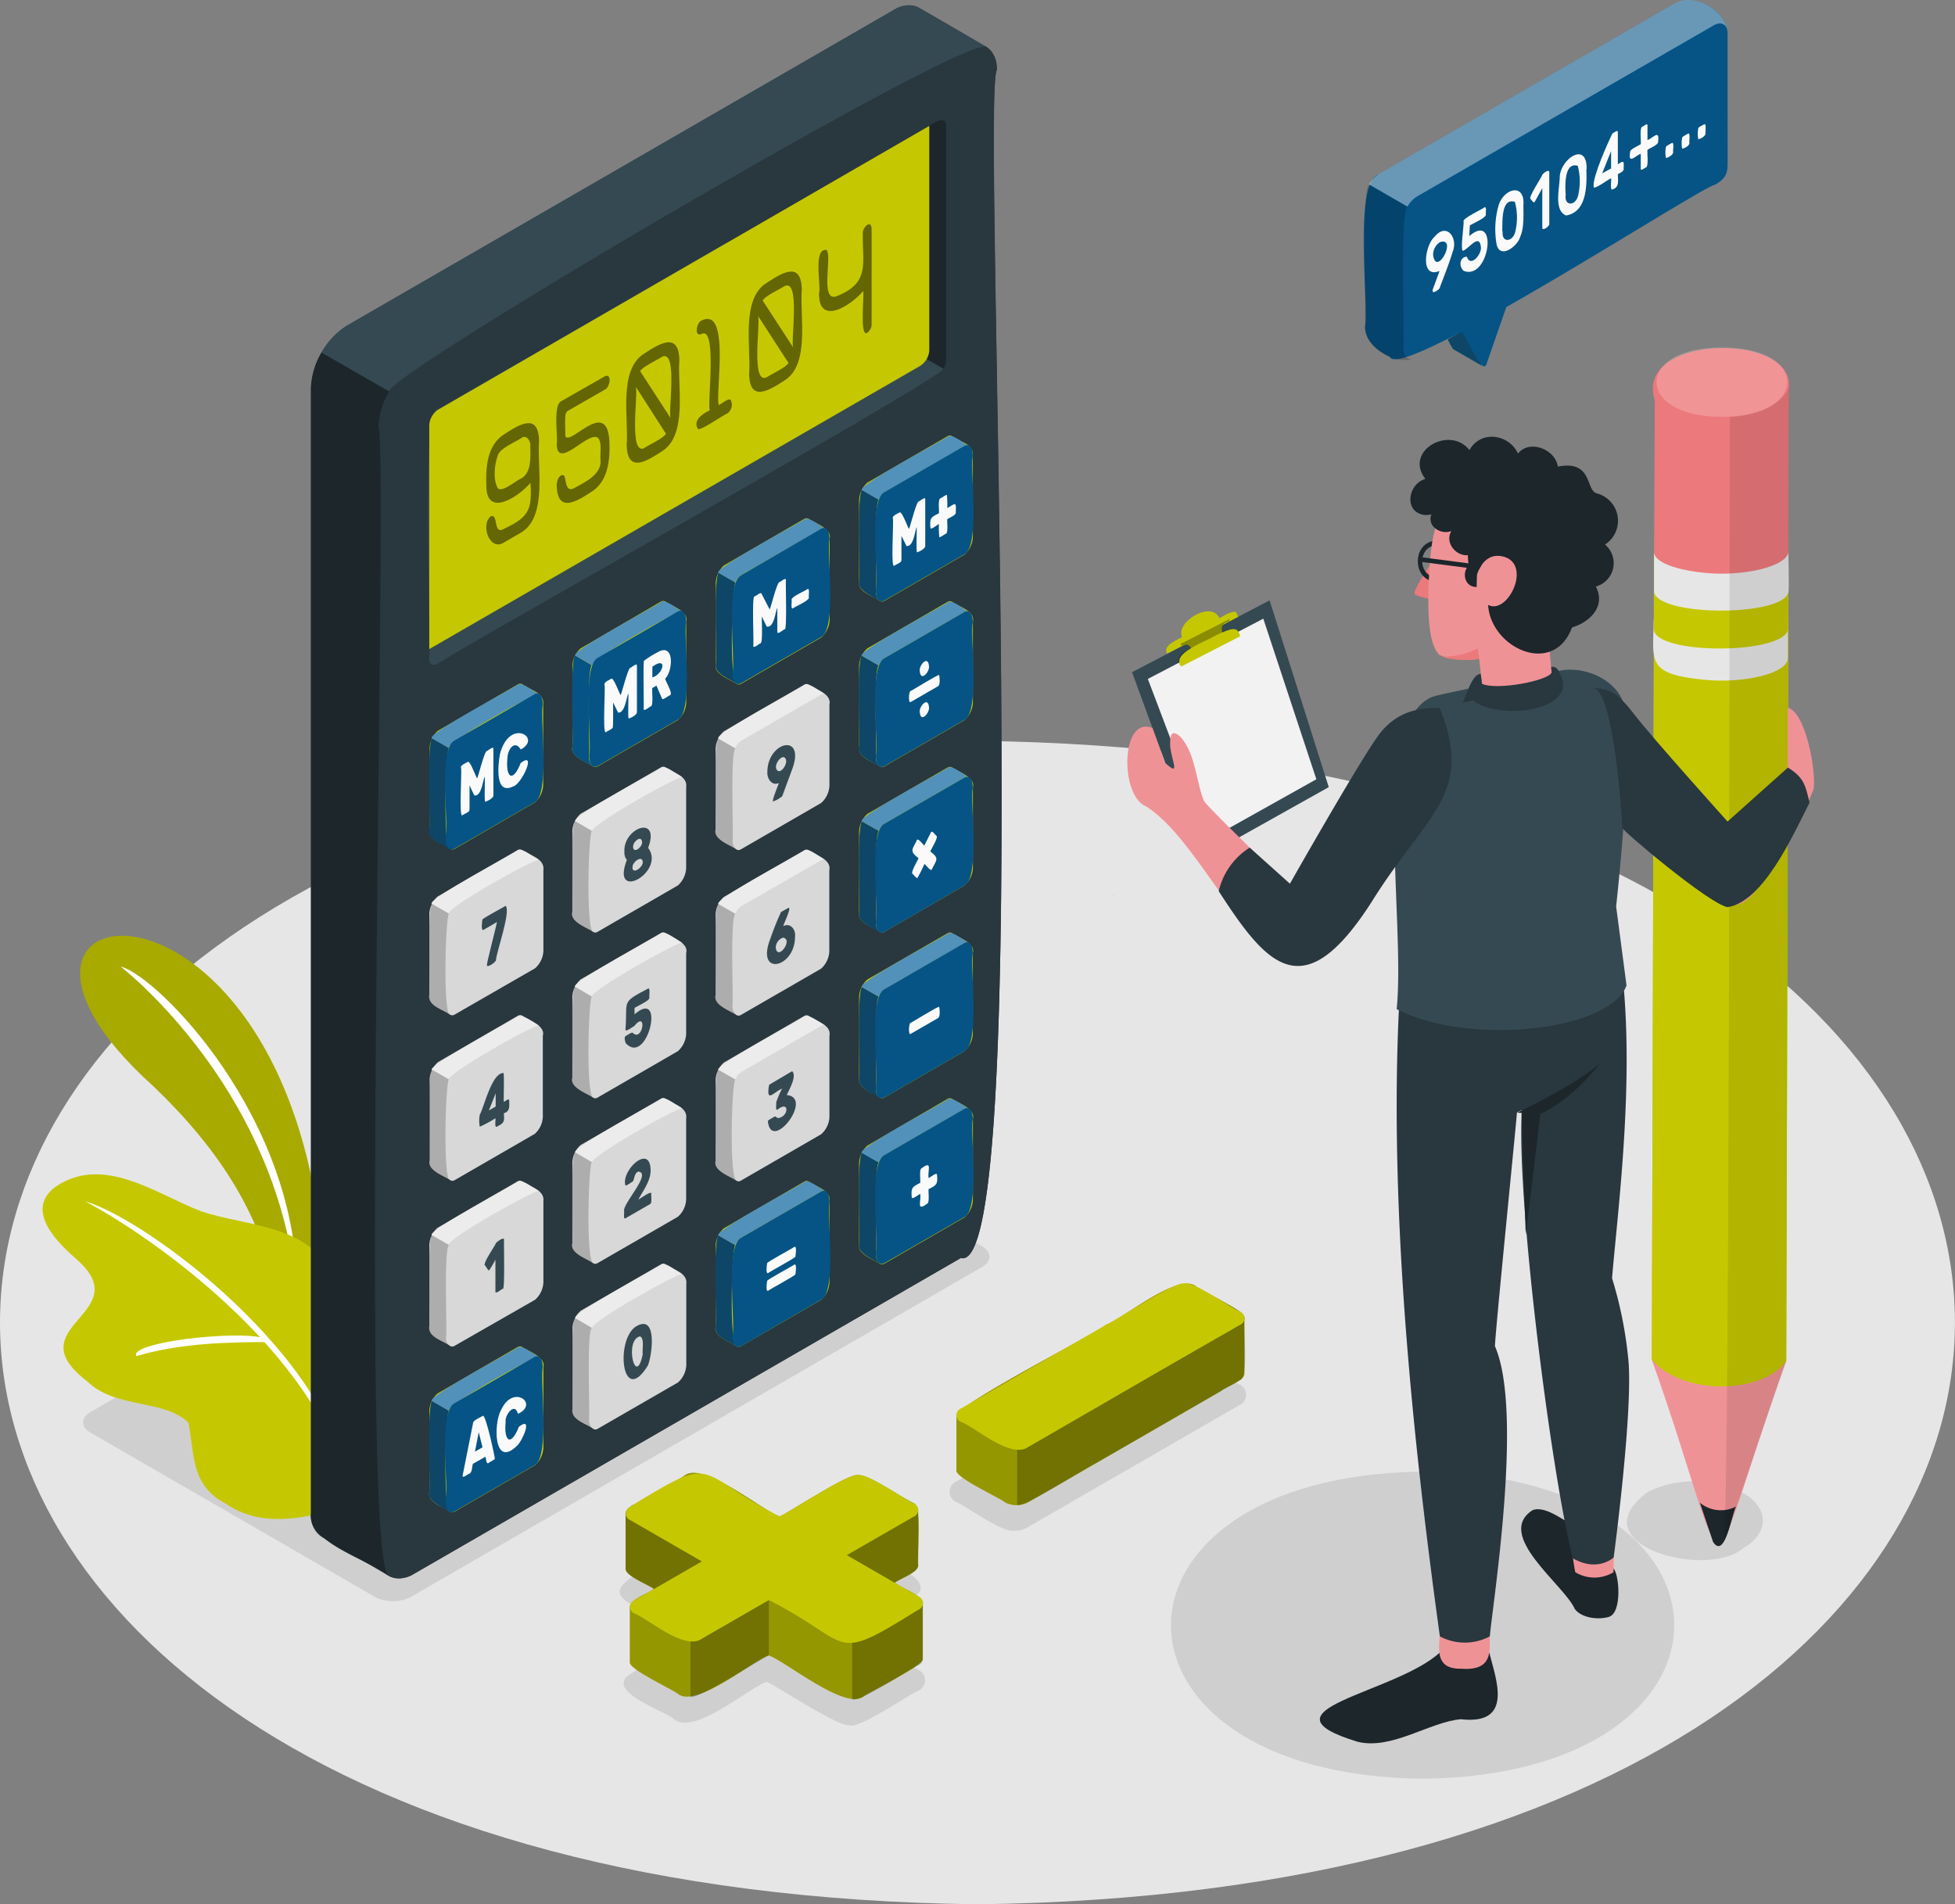 <svg id="Layer_1" data-name="Layer 1" xmlns="http://www.w3.org/2000/svg" viewBox="0 0 310.56 302.53"><rect x="0" y="0" width="310.56" height="302.53" fill="#808080" stroke="none"/><title>intro3</title><g id="Group_31009" data-name="Group 31009"><path id="freepik--floor--inject-16-2" d="M155.28,117.7c207.05,2.4,207,182.44,0,184.83C-51.77,300.12-51.75,120.09,155.28,117.7Z" transform="translate(0 0)" style="fill:#e7e6e6"/><path id="freepik--Shadow--inject-16" d="M135,274.07c-1.57.48-11.73-6.27-13.2-6.89-3,1.06-11.31,8.45-14.69,6-1.2-1.23-9.19-3.81-7.91-6.33-.16-.77,10.07-6,10.64-6.56-11.62-7.55-17.7-5.75-1.67-14.26,3.38-2.52,12.46,5.32,15.39,6.36,3-1.08,11.22-8.37,14.63-5.94,1.2,1.23,9.2,3.8,7.92,6.33.15.77-10,6-10.57,6.52l10.35,6a1.8,1.8,0,0,1,0,3.29c-1.58.67-9.13,5.93-10.88,5.53Z" transform="translate(0 0)" style="fill:#040405;opacity:0.1;isolation:isolate"/><path id="freepik--shadow--inject-16-2" d="M161.06,243.18c-1.79.37-7.57-3.9-9.13-4.54a1.79,1.79,0,0,1,0-3.29l33.63-19.41c3.15-2.16,8.65,2.86,11.32,4a1.8,1.8,0,0,1,0,3.29l-33.64,19.41A4.3,4.3,0,0,1,161.06,243.18Z" transform="translate(0 0)" style="fill:#040405;opacity:0.1;isolation:isolate"/><path id="freepik--shadow--inject-16-3" d="M59.56,253.7,14.39,227.61c-1.58-.91-1.58-2.39,0-3.29l90.76-52.4a6.3,6.3,0,0,1,5.7,0L156,198c1.58.91,1.58,2.39,0,3.29L65.27,253.7A6.32,6.32,0,0,1,59.56,253.7Z" transform="translate(0 0)" style="fill:#040405;opacity:0.1;isolation:isolate"/><path id="freepik--shadow--inject-16-4" d="M226,233.79c53.28.64,53.28,48.17,0,48.8C172.68,282,172.69,234.42,226,233.79Z" transform="translate(0 0)" style="fill:#040405;opacity:0.1;isolation:isolate"/><path id="freepik--shadow--inject-16-5" d="M276.87,237.16c4.23,2.44,4.23,6.4,0,8.84-5.88,4.92-26.11-.6-15.3-8.84C265.8,234.72,272.67,234.72,276.87,237.16Z" transform="translate(0 0)" style="fill:#040405;opacity:0.1;isolation:isolate"/><g id="freepik--plants--inject-16-2"><path id="Path_8962" data-name="Path 8962" d="M51.79,207.94c-1.78-76-64.43-68.5-27.33-35.28,10.26,9.85,17.6,20.78,19.68,34.5Z" transform="translate(0 0)" style="fill:#c5c800"/><path id="Path_8963" data-name="Path 8963" d="M51.79,207.94c-1.78-76-64.43-68.5-27.33-35.28,10.26,9.85,17.6,20.78,19.68,34.5Z" transform="translate(0 0)" style="fill:#040405;opacity:0.15;isolation:isolate"/><path id="Path_8964" data-name="Path 8964" d="M47.18,205.88c-2.39-29.08-22.51-47.9-28-52.32C24.85,154.92,47.73,177.77,47.18,205.88Z" transform="translate(0 0)" style="fill:#fff"/><path id="Path_8965" data-name="Path 8965" d="M52.61,202.57c-3.26-8-13.55-7.76-20.64-10.12-7.23-2.79-15.53-9.08-23.14-3.92-5.16,3.83.61,9.18,3.56,11.73,9.34,8.5-10,10.44,1.43,19.16,4.49,4.44,12.17,2.8,16.11,6.59,1,5,.31,10,6,12.91,6.71,4.64,15.45,1.51,22.33-.7,2.59-.73,4-5.34,4.38-7.65C64,217.68,52.59,218,52.61,202.57Z" transform="translate(0 0)" style="fill:#c5c800"/><path id="Path_8966" data-name="Path 8966" d="M55.26,236.37c-5-21.83-31.74-40.28-41.73-45.52C23.37,193.7,53,215.84,55.26,236.37Z" transform="translate(0 0)" style="fill:#fff"/><path id="Path_8967" data-name="Path 8967" d="M21.66,215.45C20.24,213,42,210.81,42.91,213.21c-6.77,0-14.43.18-21.25,2.24Z" transform="translate(0 0)" style="fill:#fff"/></g><path id="Path_8968" data-name="Path 8968" d="M158.34,11.14a4.07,4.07,0,0,0-1.66-3.69c-1-.6-9.71-5.67-10.77-6.25s-2.44-.48-4,.42L55.11,51.74a12.63,12.63,0,0,0-5.71,9.89V240.46a4,4,0,0,0,1.68,3.69c1,.59,9.66,5.59,10.67,6.2a4,4,0,0,0,4.08-.38l86.79-50.12C164.57,203.46,155.83,15.11,158.34,11.14Z" transform="translate(0 0)" style="fill:#29373e"/><path id="Path_8969" data-name="Path 8969" d="M60.12,246.68C62.58,242,53.89,55,65.83,57.95L152.63,7.83c3.15-1.82,5.71-.34,5.71,3.29-2.45,4.64,6.23,191.7-5.71,188.75L65.84,250C62.68,251.8,60.12,250.33,60.12,246.68Z" transform="translate(0 0)" style="fill:#29373e"/><path id="Path_8970" data-name="Path 8970" d="M82.95,214a.69.69,0,0,0-.72,0l-12.71,7.37a3.9,3.9,0,0,0-1.32,3.11V237c-.34,1.73,2.12,2.33,3.28,3.17a.7.7,0,0,0,.72,0L85,232.77a3.91,3.91,0,0,0,1.32-3.12V217.18C86.73,215.56,83.87,214.67,82.95,214Z" transform="translate(0 0)" style="fill:#c5c800"/><path id="Path_8971" data-name="Path 8971" d="M71.49,240.19c-1-.62-3.82-1.76-3.29-3.17.14-1.72-.39-13.37.43-14.47l2.68,1.54C70.75,224.82,70.35,240,71.49,240.19Z" transform="translate(0 0)" style="fill:#0e4668"/><path id="Path_8972" data-name="Path 8972" d="M85.6,215.54c-1,0-14.3,7.45-14.34,8.57l-2.68-1.54c-.71-.73,13.25-8.1,13.64-8.51C83,213.57,85,215.36,85.6,215.54Z" transform="translate(0 0)" style="fill:#5291b9"/><path id="Path_8973" data-name="Path 8973" d="M84.92,232.78l-12.77,7.37c-.73.42-1.32-.29-1.32-1.59.46-2.33-1.2-14.24,1.32-15.6l12.75-7.37c.73-.42,1.32.29,1.32,1.58C85.75,219.5,87.41,231.4,84.92,232.78Z" transform="translate(0 0)" style="fill:#055485"/><path id="Path_8974" data-name="Path 8974" d="M128.48,187.72a.66.66,0,0,0-.71,0L115,195.13a3.89,3.89,0,0,0-1.32,3.11v12.48c-.46,1.61,2.37,2.5,3.29,3.16a.66.66,0,0,0,.72,0l12.75-7.37a3.89,3.89,0,0,0,1.32-3.11V190.89C132.12,189.16,129.66,188.54,128.48,187.72Z" transform="translate(0 0)" style="fill:#c5c800"/><path id="Path_8975" data-name="Path 8975" d="M117,213.88c-1-.64-3.75-1.55-3.32-3.17.15-1.41-.41-13.45.43-14.46l2.68,1.54C116.22,198.6,115.82,213.62,117,213.88Z" transform="translate(0 0)" style="fill:#0e4668"/><path id="Path_8976" data-name="Path 8976" d="M131.14,189.24a.7.7,0,0,0-.69.05l-12.75,7.37a2.42,2.42,0,0,0-.9,1.15l-2.68-1.54c-.71-.73,13.25-8.1,13.65-8.51C128.58,187.27,130.47,189.07,131.14,189.24Z" transform="translate(0 0)" style="fill:#5291b9"/><path id="Path_8977" data-name="Path 8977" d="M130.45,206.48l-12.75,7.4c-.73.42-1.32-.28-1.32-1.58.46-2.33-1.2-14.28,1.32-15.64l12.75-7.37c.73-.42,1.32.29,1.32,1.59C131.3,193.22,133,205.11,130.45,206.48Z" transform="translate(0 0)" style="fill:#055485"/><path id="Path_8978" data-name="Path 8978" d="M151.25,174.57a.7.7,0,0,0-.71,0L137.79,182a3.91,3.91,0,0,0-1.32,3.12v12.48c-.46,1.61,2.36,2.5,3.28,3.17a.7.7,0,0,0,.72,0l12.76-7.37a3.91,3.91,0,0,0,1.32-3.11V177.74C155,176.12,152.17,175.23,151.25,174.57Z" transform="translate(0 0)" style="fill:#c5c800"/><path id="Path_8979" data-name="Path 8979" d="M139.78,200.75c-1-.62-3.82-1.76-3.29-3.17.14-1.72-.39-13.37.43-14.47l2.68,1.54c-.83,1-.28,13.09-.43,14.46A1.79,1.79,0,0,0,139.78,200.75Z" transform="translate(0 0)" style="fill:#0e4668"/><path id="Path_8980" data-name="Path 8980" d="M153.93,176.1a.7.7,0,0,0-.69.05l-12.77,7.39a2.42,2.42,0,0,0-.9,1.15l-2.68-1.54c-.71-.73,13.25-8.1,13.65-8.51C151.33,174.15,153.25,175.92,153.93,176.1Z" transform="translate(0 0)" style="fill:#5291b9"/><path id="Path_8981" data-name="Path 8981" d="M153.22,193.34l-12.76,7.35c-.73.42-1.32-.29-1.32-1.59.46-2.33-1.2-14.22,1.32-15.58l12.75-7.37c.73-.42,1.32.29,1.32,1.59C154.07,180.07,155.72,192,153.22,193.34Z" transform="translate(0 0)" style="fill:#055485"/><path id="Path_8982" data-name="Path 8982" d="M151.25,148.25a.66.66,0,0,0-.71,0l-12.75,7.36a3.91,3.91,0,0,0-1.32,3.12v12.48c-.46,1.61,2.36,2.5,3.28,3.16a.66.66,0,0,0,.72,0L153.22,167a3.91,3.91,0,0,0,1.32-3.11V151.42C155,149.8,152.17,148.91,151.25,148.25Z" transform="translate(0 0)" style="fill:#c5c800"/><path id="Path_8983" data-name="Path 8983" d="M139.78,174.44c-1-.62-3.82-1.76-3.29-3.17.14-1.72-.39-13.37.43-14.47l2.68,1.54c-.83,1-.28,13.09-.43,14.45A1.79,1.79,0,0,0,139.78,174.44Z" transform="translate(0 0)" style="fill:#0e4668"/><path id="Path_8984" data-name="Path 8984" d="M153.93,149.78a.7.7,0,0,0-.69.05l-12.75,7.37a2.42,2.42,0,0,0-.9,1.15l-2.68-1.54c-.71-.73,13.25-8.1,13.65-8.51C151.35,147.81,153.24,149.6,153.93,149.78Z" transform="translate(0 0)" style="fill:#5291b9"/><path id="Path_8985" data-name="Path 8985" d="M153.22,167l-12.76,7.37c-.73.42-1.32-.29-1.32-1.59.46-2.33-1.2-14.24,1.32-15.6l12.75-7.37c.73-.42,1.32.29,1.32,1.59C154.07,153.75,155.72,165.65,153.22,167Z" transform="translate(0 0)" style="fill:#055485"/><path id="Path_8986" data-name="Path 8986" d="M151.25,121.93a.7.7,0,0,0-.71,0l-12.75,7.37a3.91,3.91,0,0,0-1.32,3.12v12.48c-.46,1.61,2.36,2.5,3.28,3.16a.66.66,0,0,0,.72,0l12.76-7.39a3.91,3.91,0,0,0,1.32-3.11V125.1C155,123.48,152.17,122.59,151.25,121.93Z" transform="translate(0 0)" style="fill:#c5c800"/><path id="Path_8987" data-name="Path 8987" d="M139.78,148.12c-1-.62-3.82-1.76-3.29-3.17.14-1.72-.39-13.37.43-14.47L139.6,132c-.83,1-.28,13.09-.43,14.46A1.77,1.77,0,0,0,139.78,148.12Z" transform="translate(0 0)" style="fill:#0e4668"/><path id="Path_8988" data-name="Path 8988" d="M153.93,123.45a.7.7,0,0,0-.69.05l-12.75,7.36a2.42,2.42,0,0,0-.9,1.15l-2.68-1.54c-.71-.73,13.25-8.1,13.65-8.51C151.35,121.48,153.24,123.29,153.93,123.45Z" transform="translate(0 0)" style="fill:#5291b9"/><path id="Path_8989" data-name="Path 8989" d="M153.22,140.68l-12.76,7.39c-.73.42-1.32-.29-1.32-1.59.46-2.33-1.2-14.24,1.32-15.6l12.75-7.35c.73-.42,1.32.29,1.32,1.59C154.07,127.42,155.72,139.34,153.22,140.68Z" transform="translate(0 0)" style="fill:#055485"/><path id="Path_8990" data-name="Path 8990" d="M151.25,95.61a.66.66,0,0,0-.71,0L137.79,103a3.91,3.91,0,0,0-1.32,3.12v12.48c-.46,1.61,2.35,2.51,3.28,3.17a.66.66,0,0,0,.72,0l12.76-7.37a3.93,3.93,0,0,0,1.32-3.12V98.78C154.89,97,152.4,96.45,151.25,95.61Z" transform="translate(0 0)" style="fill:#c5c800"/><path id="Path_8991" data-name="Path 8991" d="M139.78,121.8c-1-.63-3.86-1.77-3.32-3.19.14-1.72-.39-13.35.43-14.45l2.68,1.54c-.83,1-.28,13.09-.43,14.45A1.88,1.88,0,0,0,139.78,121.8Z" transform="translate(0 0)" style="fill:#0e4668"/><path id="Path_8992" data-name="Path 8992" d="M153.93,97.15a.7.7,0,0,0-.69.05l-12.75,7.37a2.42,2.42,0,0,0-.9,1.15l-2.68-1.54c-.71-.73,13.25-8.1,13.65-8.51C151.35,95.18,153.24,97,153.93,97.15Z" transform="translate(0 0)" style="fill:#5291b9"/><path id="Path_8993" data-name="Path 8993" d="M153.22,114.37l-12.76,7.37c-.73.42-1.32-.29-1.32-1.59.46-2.32-1.2-14.21,1.32-15.56l12.75-7.37c.73-.42,1.32.29,1.32,1.59C154.07,101.14,155.72,113,153.22,114.37Z" transform="translate(0 0)" style="fill:#055485"/><path id="Path_8994" data-name="Path 8994" d="M151.25,69.29a.66.66,0,0,0-.71,0l-12.75,7.38a3.9,3.9,0,0,0-1.32,3.11V92.3c-.34,1.73,2.12,2.33,3.28,3.17a.66.66,0,0,0,.72,0l12.76-7.37A3.93,3.93,0,0,0,154.54,85V72.46C154.7,70.45,152.52,70.26,151.25,69.29Z" transform="translate(0 0)" style="fill:#c5c800"/><path id="Path_8995" data-name="Path 8995" d="M139.78,95.47c-1-.62-3.82-1.76-3.29-3.17.14-1.73-.39-13.37.43-14.47l2.68,1.54c-.83,1-.28,13.11-.43,14.47A1.78,1.78,0,0,0,139.78,95.47Z" transform="translate(0 0)" style="fill:#0e4668"/><path id="Path_8996" data-name="Path 8996" d="M153.93,70.82a.7.7,0,0,0-.69.05l-12.75,7.37a2.42,2.42,0,0,0-.9,1.15l-2.68-1.54c-.71-.73,13.25-8.1,13.65-8.51C151.35,68.84,153.24,70.64,153.93,70.82Z" transform="translate(0 0)" style="fill:#5291b9"/><path id="Path_8997" data-name="Path 8997" d="M153.22,88.05l-12.76,7.37c-.73.42-1.32-.29-1.32-1.59.47-2.33-1.2-14.27,1.32-15.62l12.75-7.37c.73-.42,1.32.29,1.32,1.59C154.07,74.78,155.72,86.67,153.22,88.05Z" transform="translate(0 0)" style="fill:#055485"/><path id="Path_8998" data-name="Path 8998" d="M128.48,82.43a.7.7,0,0,0-.71,0L115,89.83A3.91,3.91,0,0,0,113.71,93v12.48c-.45,1.61,2.36,2.5,3.29,3.16a.66.66,0,0,0,.72,0l12.75-7.37a3.89,3.89,0,0,0,1.32-3.11V85.6C132.23,84,129.41,83.09,128.48,82.43Z" transform="translate(0 0)" style="fill:#c5c800"/><path id="Path_8999" data-name="Path 8999" d="M117,108.62h0c-.93-.69-3.71-1.59-3.27-3.2.15-1.41-.41-13.43.43-14.44l2.68,1.56C116.24,93.41,115.84,108.25,117,108.62Z" transform="translate(0 0)" style="fill:#0e4668"/><path id="Path_9000" data-name="Path 9000" d="M131.14,84a.7.7,0,0,0-.69.05L117.7,91.38a2.42,2.42,0,0,0-.9,1.15L114.12,91c-.71-.73,13.25-8.1,13.65-8.51C128.58,82,130.47,83.79,131.14,84Z" transform="translate(0 0)" style="fill:#5291b9"/><path id="Path_9001" data-name="Path 9001" d="M130.45,101.2l-12.75,7.37c-.73.42-1.32-.29-1.32-1.59.46-2.33-1.2-14.22,1.32-15.57L130.45,84c.73-.42,1.32.29,1.32,1.59C131.3,87.95,133,99.84,130.45,101.2Z" transform="translate(0 0)" style="fill:#055485"/><path id="Path_9002" data-name="Path 9002" d="M105.71,95.57a.7.7,0,0,0-.71,0L92.25,103a3.87,3.87,0,0,0-1.32,3.11v12.48c-.46,1.61,2.36,2.5,3.28,3.17a.71.71,0,0,0,.73,0l12.75-7.37a3.89,3.89,0,0,0,1.32-3.11V98.75C109.46,97.13,106.64,96.24,105.71,95.57Z" transform="translate(0 0)" style="fill:#c5c800"/><path id="Path_9003" data-name="Path 9003" d="M94.25,121.76c-1-.63-3.75-1.54-3.32-3.15.15-1.4-.41-13.48.43-14.49L94,105.67c-.83,1-.28,13.09-.43,14.46A1.83,1.83,0,0,0,94.25,121.76Z" transform="translate(0 0)" style="fill:#055485"/><path id="Path_9004" data-name="Path 9004" d="M108.37,97.1c-1,0-14.25,7.45-14.3,8.57l-2.68-1.54c-.71-.73,13.25-8.1,13.65-8.51C105.81,95.13,107.71,96.93,108.37,97.1Z" transform="translate(0 0)" style="fill:#5291b9"/><path id="Path_9005" data-name="Path 9005" d="M107.68,114.34l-12.75,7.37c-.73.42-1.32-.29-1.32-1.59.46-2.33-1.2-14.24,1.32-15.6l12.75-7.37c.73-.42,1.32.29,1.32,1.59C108.53,101.07,110.21,113,107.68,114.34Z" transform="translate(0 0)" style="fill:#055485"/><path id="Path_9006" data-name="Path 9006" d="M83,108.72a.69.69,0,0,0-.72,0l-12.71,7.37a3.89,3.89,0,0,0-1.32,3.11v12.48c-.46,1.61,2.36,2.5,3.28,3.17a.66.66,0,0,0,.72,0l12.72-7.37a3.89,3.89,0,0,0,1.32-3.11V111.89C86.51,110,84,109.54,83,108.72Z" transform="translate(0 0)" style="fill:#c5c800"/><path id="Path_9007" data-name="Path 9007" d="M71.49,134.91c-1-.62-3.82-1.76-3.29-3.17.14-1.72-.39-13.37.43-14.47l2.68,1.54C70.76,119.49,70.35,134.82,71.49,134.91Z" transform="translate(0 0)" style="fill:#0e4668"/><path id="Path_9008" data-name="Path 9008" d="M85.6,110.25c-1,0-14.3,7.45-14.34,8.57l-2.68-1.54c-.71-.73,13.25-8.1,13.64-8.51C83,108.27,85,110.08,85.6,110.25Z" transform="translate(0 0)" style="fill:#5291b9"/><path id="Path_9009" data-name="Path 9009" d="M84.92,127.48l-12.77,7.37c-.73.42-1.32-.28-1.32-1.58.46-2.33-1.2-14.25,1.32-15.6L84.9,110.3c.73-.42,1.32.29,1.32,1.59C85.75,114.21,87.42,126.12,84.92,127.48Z" transform="translate(0 0)" style="fill:#055485"/><path id="Path_9010" data-name="Path 9010" d="M105.72,200.86a.66.66,0,0,0-.71,0l-12.75,7.37a3.89,3.89,0,0,0-1.32,3.11v12.48c-.34,1.73,2.12,2.33,3.28,3.17a.66.66,0,0,0,.73,0l12.75-7.36a3.91,3.91,0,0,0,1.32-3.12V204C109.28,202.13,106.74,201.68,105.72,200.86Z" transform="translate(0 0)" style="fill:#d8d8d8"/><path id="Path_9011" data-name="Path 9011" d="M108.37,202.39c-1,0-14.25,7.45-14.3,8.57l-2.68-1.54c-.71-.73,13.25-8.1,13.65-8.51C105.81,200.41,107.71,202.21,108.37,202.39Z" transform="translate(0 0)" style="fill:#ececec"/><path id="Path_9012" data-name="Path 9012" d="M94.25,227.07c-1-.64-3.75-1.55-3.32-3.17.15-1.4-.41-13.5.43-14.5L94,210.95c-.83,1-.28,13.09-.43,14.45A1.9,1.9,0,0,0,94.25,227.07Z" transform="translate(0 0)" style="fill:#040405;opacity:0.2;isolation:isolate"/><path id="Path_9013" data-name="Path 9013" d="M82.95,187.68a.69.69,0,0,0-.72,0l-12.71,7.37a3.89,3.89,0,0,0-1.32,3.11v12.49c-.34,1.73,2.12,2.33,3.28,3.17a.7.7,0,0,0,.72,0L85,206.49a3.91,3.91,0,0,0,1.32-3.12V190.85C86.55,188.95,84,188.5,82.95,187.68Z" transform="translate(0 0)" style="fill:#d8d8d8"/><path id="Path_9014" data-name="Path 9014" d="M85.6,189.2c-1,0-14.3,7.45-14.34,8.57l-2.68-1.54c-.71-.73,13.25-8.1,13.64-8.51C83,187.23,85,189,85.6,189.2Z" transform="translate(0 0)" style="fill:#ececec"/><path id="Path_9015" data-name="Path 9015" d="M71.49,213.88c-1-.62-3.82-1.76-3.29-3.17.14-1.72-.39-13.38.43-14.48l2.68,1.54c-.83,1-.28,13.09-.43,14.45A1.67,1.67,0,0,0,71.49,213.88Z" transform="translate(0 0)" style="fill:#040405;opacity:0.2;isolation:isolate"/><path id="Path_9016" data-name="Path 9016" d="M128.48,161.4a.66.66,0,0,0-.71,0L115,168.8a3.89,3.89,0,0,0-1.32,3.11V184.4c-.45,1.61,2.37,2.51,3.29,3.17a.66.66,0,0,0,.72,0l12.75-7.37a3.89,3.89,0,0,0,1.32-3.11V164.56C132.12,162.83,129.66,162.22,128.48,161.4Z" transform="translate(0 0)" style="fill:#d8d8d8"/><path id="Path_9017" data-name="Path 9017" d="M131.14,162.92a.7.7,0,0,0-.69.05l-12.75,7.38a2.42,2.42,0,0,0-.9,1.15L114.12,170c-.71-.73,13.25-8.1,13.65-8.51C128.58,161,130.47,162.75,131.14,162.92Z" transform="translate(0 0)" style="fill:#ececec"/><path id="Path_9018" data-name="Path 9018" d="M117,187.58c-1-.64-3.75-1.55-3.32-3.17.15-1.41-.41-13.47.43-14.47l2.68,1.54C116.22,172.36,115.82,187.21,117,187.58Z" transform="translate(0 0)" style="fill:#040405;opacity:0.2;isolation:isolate"/><path id="Path_9019" data-name="Path 9019" d="M105.71,174.54a.66.66,0,0,0-.71,0l-12.76,7.37a3.89,3.89,0,0,0-1.32,3.11v12.48c-.46,1.61,2.36,2.5,3.28,3.17a.66.66,0,0,0,.73,0l12.75-7.36a3.91,3.91,0,0,0,1.32-3.12V177.71C109.28,175.81,106.74,175.36,105.71,174.54Z" transform="translate(0 0)" style="fill:#d8d8d8"/><path id="Path_9020" data-name="Path 9020" d="M108.37,176.06c-1,0-14.25,7.45-14.3,8.57l-2.68-1.54c-.71-.73,13.25-8.1,13.65-8.51C105.81,174.09,107.71,175.89,108.37,176.06Z" transform="translate(0 0)" style="fill:#ececec"/><path id="Path_9021" data-name="Path 9021" d="M94.25,200.72c-1-.64-3.75-1.55-3.32-3.17.15-1.41-.41-13.47.43-14.48L94,184.63C93.47,185.48,93.06,200.4,94.25,200.72Z" transform="translate(0 0)" style="fill:#040405;opacity:0.2;isolation:isolate"/><path id="Path_9022" data-name="Path 9022" d="M83,161.37a.71.71,0,0,0-.72,0l-12.71,7.37a3.91,3.91,0,0,0-1.32,3.12v12.48c-.46,1.61,2.36,2.5,3.28,3.16a.66.66,0,0,0,.68,0l12.75-7.37A3.89,3.89,0,0,0,86.23,177V164.54C86.69,162.93,83.88,162,83,161.37Z" transform="translate(0 0)" style="fill:#d8d8d8"/><path id="Path_9023" data-name="Path 9023" d="M85.6,162.9c-1,0-14.3,7.48-14.34,8.6L68.58,170c-.71-.73,13.25-8.1,13.64-8.51C83,161,85,162.71,85.6,162.9Z" transform="translate(0 0)" style="fill:#ececec"/><path id="Path_9024" data-name="Path 9024" d="M71.49,187.56c-1-.62-3.82-1.76-3.29-3.17.14-1.72-.39-13.37.43-14.47l2.68,1.54C70.75,172.18,70.35,187.41,71.49,187.56Z" transform="translate(0 0)" style="fill:#040405;opacity:0.2;isolation:isolate"/><path id="Path_9025" data-name="Path 9025" d="M128.48,135.08a.66.66,0,0,0-.71,0L115,142.49a3.89,3.89,0,0,0-1.32,3.11v12.48c-.45,1.61,2.37,2.51,3.29,3.17a.7.7,0,0,0,.72,0l12.73-7.35a3.91,3.91,0,0,0,1.32-3.12v-12.5C132.1,136.53,129.67,135.91,128.48,135.08Z" transform="translate(0 0)" style="fill:#d8d8d8"/><path id="Path_9026" data-name="Path 9026" d="M131.14,136.61a.7.7,0,0,0-.69.05L117.7,144a2.42,2.42,0,0,0-.9,1.15l-2.68-1.54c-.71-.73,13.25-8.1,13.65-8.51C128.58,134.63,130.47,136.44,131.14,136.61Z" transform="translate(0 0)" style="fill:#ececec"/><path id="Path_9027" data-name="Path 9027" d="M117,161.27c-1-.64-3.75-1.55-3.32-3.17.15-1.41-.41-13.47.43-14.47l2.68,1.54c-.83,1-.28,13.09-.43,14.46A1.9,1.9,0,0,0,117,161.27Z" transform="translate(0 0)" style="fill:#040405;opacity:0.2;isolation:isolate"/><path id="Path_9028" data-name="Path 9028" d="M105.71,148.23a.66.66,0,0,0-.71,0l-12.76,7.37a3.91,3.91,0,0,0-1.32,3.12v12.48c-.46,1.61,2.35,2.51,3.28,3.17a.66.66,0,0,0,.73,0L107.68,167a3.91,3.91,0,0,0,1.32-3.12V151.4C109.46,149.78,106.64,148.89,105.71,148.23Z" transform="translate(0 0)" style="fill:#d8d8d8"/><path id="Path_9029" data-name="Path 9029" d="M108.37,149.76c-1,0-14.29,7.43-14.34,8.55l-2.68-1.54c-.71-.73,13.25-8.1,13.65-8.51C105.8,147.77,107.73,149.59,108.37,149.76Z" transform="translate(0 0)" style="fill:#ececec"/><path id="Path_9030" data-name="Path 9030" d="M94.25,174.42c-1-.64-3.75-1.55-3.32-3.17.15-1.41-.41-13.47.43-14.47L94,158.32C93.47,159.16,93.06,174.12,94.25,174.42Z" transform="translate(0 0)" style="fill:#040405;opacity:0.2;isolation:isolate"/><path id="Path_9031" data-name="Path 9031" d="M82.95,135.06a.69.69,0,0,0-.72,0l-12.71,7.37a3.89,3.89,0,0,0-1.32,3.11v12.49c-.34,1.73,2.12,2.33,3.28,3.17a.7.7,0,0,0,.72,0L85,153.83a3.91,3.91,0,0,0,1.32-3.12V138.22C86.55,136.32,84,135.87,82.95,135.06Z" transform="translate(0 0)" style="fill:#d8d8d8"/><path id="Path_9032" data-name="Path 9032" d="M85.6,136.58c-1,0-14.3,7.42-14.34,8.54l-2.68-1.54c-.71-.73,13.25-8.1,13.65-8.51C83,134.59,85,136.42,85.6,136.58Z" transform="translate(0 0)" style="fill:#ececec"/><path id="Path_9033" data-name="Path 9033" d="M71.49,161.24c-1-.62-3.82-1.76-3.29-3.17.14-1.72-.39-13.37.43-14.47l2.68,1.54C70.75,145.86,70.35,161.09,71.49,161.24Z" transform="translate(0 0)" style="fill:#040405;opacity:0.2;isolation:isolate"/><path id="Path_9034" data-name="Path 9034" d="M128.48,108.77a.66.66,0,0,0-.71,0L115,116.18a3.89,3.89,0,0,0-1.32,3.11v12.48c-.45,1.61,2.37,2.51,3.29,3.17a.66.66,0,0,0,.72,0l12.75-7.37a3.89,3.89,0,0,0,1.32-3.11V111.94C132.12,110.2,129.66,109.59,128.48,108.77Z" transform="translate(0 0)" style="fill:#d8d8d8"/><path id="Path_9035" data-name="Path 9035" d="M131.14,110.29a.7.7,0,0,0-.69.05l-12.75,7.37a2.42,2.42,0,0,0-.9,1.15l-2.68-1.54c-.71-.73,13.25-8.1,13.65-8.51C128.58,108.32,130.47,110.12,131.14,110.29Z" transform="translate(0 0)" style="fill:#ececec"/><path id="Path_9036" data-name="Path 9036" d="M117,135c-1-.63-3.74-1.54-3.3-3.15.15-1.4-.41-13.48.43-14.49l2.68,1.54c-.83,1-.28,13.09-.43,14.46A1.86,1.86,0,0,0,117,135Z" transform="translate(0 0)" style="fill:#040405;opacity:0.2;isolation:isolate"/><path id="Path_9037" data-name="Path 9037" d="M105.71,121.91a.66.66,0,0,0-.71,0l-12.76,7.37a3.89,3.89,0,0,0-1.32,3.11v12.48c-.46,1.61,2.36,2.5,3.28,3.17a.66.66,0,0,0,.73,0l12.75-7.37a3.91,3.91,0,0,0,1.32-3.12V125.08C109.28,123.18,106.74,122.73,105.71,121.91Z" transform="translate(0 0)" style="fill:#d8d8d8"/><path id="Path_9038" data-name="Path 9038" d="M108.37,123.44c-1,0-14.25,7.45-14.3,8.57l-2.68-1.54c-.71-.73,13.25-8.1,13.65-8.51C105.81,121.46,107.71,123.26,108.37,123.44Z" transform="translate(0 0)" style="fill:#ececec"/><path id="Path_9039" data-name="Path 9039" d="M94.25,148.1c-1-.64-3.75-1.55-3.32-3.17.15-1.41-.41-13.47.43-14.48L94,132C93.47,132.81,93.06,147.84,94.25,148.1Z" transform="translate(0 0)" style="fill:#040405;opacity:0.2;isolation:isolate"/><path id="Path_9040" data-name="Path 9040" d="M77.35,153.31c-.06-.23,1.6-6.63,1.6-6.83l-2.18,1.27c-.4.07-.17-1.43-.14-1.65s3.57-2.08,3.69-2.19c.87.85-1.45,7.33-1.53,8.59.09.3-1.52,1.39-1.44.8Z" transform="translate(0 0)" style="fill:#354952"/><path id="Path_9041" data-name="Path 9041" d="M99.19,135.36c-.24-3.89,5.76-6,3.77-.66,2.84,3.84-6,8.76-3.38,1.92A1.82,1.82,0,0,1,99.19,135.36Zm1.26,2.49c.13,1.17,1.78-.2,1.65-.94-.1-1.17-1.82.18-1.59.94Zm.11-3.29c.13,1.19,1.57-.11,1.43-.82-.12-1.17-1.55.1-1.4.81Z" transform="translate(0 0)" style="fill:#354952"/><path id="Path_9042" data-name="Path 9042" d="M121.9,122.65c0-4.94,6.29-6.34,3.84-.17l-1.41,3.82c0,.05-.05.12-.08.19a4.12,4.12,0,0,1-1.44.83c-.23-.14.88-2.72.91-2.92C122.58,124.9,121.83,123.67,121.9,122.65Zm3-1.72c-.23-1.69-2.07.39-1.54,1.3S124.95,121.62,124.87,120.94Z" transform="translate(0 0)" style="fill:#354952"/><path id="Path_9043" data-name="Path 9043" d="M78.9,179c-.38.19-.13-1.2-.2-1.34A20.58,20.58,0,0,1,76.22,179a4.78,4.78,0,0,1,0-1.92c.68-1.19,1.9-6.64,3.75-6.61.17.14,0,4.39.06,4.57.16,0,.89-.7.86-.18,0,.86.18,1.7-.86,2C80.15,178.15,80.12,178.41,78.9,179Zm-.16-3.21v-2.1l-1.08,2.73Z" transform="translate(0 0)" style="fill:#354952"/><path id="Path_9044" data-name="Path 9044" d="M100.52,164.09c1.57,1.54,2.38-3.76.2-1.05-.15,0-1.45,1.1-1.36.47.38-4.64-.83-4.14,3.6-6.46.39-.2.12,1.3.2,1.43.16.48-2.13,1.43-2.36,1.66l0,1c5-4.35,2.07,8.34-1.4,4.59-.11-.35-.31-.87,0-1.16C99.52,164.58,100.35,163.9,100.52,164.09Z" transform="translate(0 0)" style="fill:#354952"/><path id="Path_9045" data-name="Path 9045" d="M126.29,148.84c0,5-6.37,6.39-3.87.17a42.6,42.6,0,0,1,1.65-4.12l1.18-.66c.56-.13-.86,2.74-.82,2.9C125.59,146.53,126.46,147.74,126.29,148.84Zm-3.05,1.77c.3,2.09,2.83-1.38,1.15-1.65A1.71,1.71,0,0,0,123.23,150.61Z" transform="translate(0 0)" style="fill:#354952"/><path id="Path_9046" data-name="Path 9046" d="M77,201c-.18-.54,1.61-3,1.78-3.51.11-.16,1.3-1.08,1.29-.54-.06,0,.17,8.23-.2,7.8-.16,0-1.23,1-1.17.38v-5a16.13,16.13,0,0,1-1,1.69C77.55,201.92,77.1,201,77,201Z" transform="translate(0 0)" style="fill:#354952"/><path id="Path_9047" data-name="Path 9047" d="M103.35,185.85c.06,1.67-1.18,3.31-1.95,4.72.14,0,2.15-1.56,2.06-.9-.06.32.17,1.44-.2,1.63l-3.92,2.26c-.37.18-.13-1-.2-1.16-.25-1.16,4.5-6.1,2.23-6.27-.59.3-.56,1-.8,1.52a8.16,8.16,0,0,1-1.1.69h-.11C98.6,186,103.25,181.62,103.35,185.85Z" transform="translate(0 0)" style="fill:#354952"/><path id="Path_9048" data-name="Path 9048" d="M125.83,170.18c.8.74-.45,2.9-.85,3.79,4.36.4-2.5,9.27-3,4.13,0-.15.95-.6,1-.69.27-.16.4.25.68.21,1.65-.25,1.77-2.88-.16-1.33-.37.18-.13-1-.2-1.16a15,15,0,0,1,.94-2.18c-1.34.54-2.55,2.38-2.08-.52a.38.38,0,0,1,.15-.17Z" transform="translate(0 0)" style="fill:#354952"/><path id="Path_9049" data-name="Path 9049" d="M101.3,210.58c3.16-1.59,2.26,4.84,1.62,6.36C98.67,223.82,97.64,212.27,101.3,210.58Zm.8,4.62c-.13-.65.34-2.58-.43-2.89-2.55.51-.7,8.29.42,2.89Z" transform="translate(0 0)" style="fill:#354952"/><path id="Path_9050" data-name="Path 9050" d="M75.39,126.38c-.08,0-.75-1.54-.8-1.61v3.78a.56.56,0,0,1-.06.25c0,.2-1,.63-1.11.74-.53.2,0-7.43-.2-7.58-.07-.44.81-.72,1.06-.91.38-.35,1.34,2.48,1.52,2.6.19-.34,1.14-4.23,1.52-4.34.16,0,1.1-.89,1.06-.32v7.38c0,.44-1,.94-1.31,1-.16-.14,0-3.78-.06-4C76.67,124.07,76.49,126.5,75.39,126.38Z" transform="translate(0 0)" style="fill:#fafafa"/><path id="Path_9051" data-name="Path 9051" d="M80.61,120.42c-.32,3,.8,4.11,2.11.79,2.63-2,.12,3.4-1.18,3.72-3,1.49-2.41-3.48-2.13-5.11,1.51-5.89,6.79-2.59,3.31-.75C81.78,117.49,80.65,119,80.61,120.42Z" transform="translate(0 0)" style="fill:#fafafa"/><path id="Path_9052" data-name="Path 9052" d="M98.19,113.21s-.77-1.55-.8-1.61c0,.1.05,4.06-.06,4,0,.2-1,.62-1.11.73-.54.22,0-7.42-.2-7.57-.07-.45.81-.72,1.06-.92.38-.36,1.34,2.48,1.52,2.59.18-.35,1.14-4.23,1.52-4.34.15,0,1.11-.89,1.06-.32v7.38c0,.44-1,.94-1.31,1-.16-.13,0-3.8-.06-4C99.47,110.9,99.3,113.29,98.19,113.21Z" transform="translate(0 0)" style="fill:#fafafa"/><path id="Path_9053" data-name="Path 9053" d="M104.47,103.62c2.72-1.6,2.44,3,1.2,4.2,0,.35,1.31,2.36.76,2.64-.14,0-1.11.77-1.23.58,0,.07-.9-2.08-.92-2.12l-.66.4c-.08.33.19,2.69-.2,2.88-.16,0-1.23,1-1.17.38.05-.24-.11-7.41.06-7.61A15.42,15.42,0,0,1,104.47,103.62Zm-.84,4c1.78-.53,2.44-3.46,0-1.7Z" transform="translate(0 0)" style="fill:#fafafa"/><path id="Path_9054" data-name="Path 9054" d="M121.83,99.56c-.07,0-.75-1.53-.8-1.61-.07.29.19,4.14-.2,4.24-.16,0-1.23,1-1.17.38.13-.17-.27-8,.2-7.82.15,0,.95-.69,1.08-.49s1.24,2.44,1.33,2.57c.18-.35,1.14-4.23,1.52-4.34.16,0,1.1-.89,1.06-.32-.09.1.22,8.08-.2,7.8-.16,0-1.22,1-1.17.38V96.55C123.14,97.26,123,99.7,121.83,99.56Z" transform="translate(0 0)" style="fill:#fafafa"/><path id="Path_9055" data-name="Path 9055" d="M125.95,96.65c-.39.18-.12-1.2-.2-1.34-.17-.49,2.31-1.5,2.54-1.74.38-.19.13,1.19.2,1.33C128.66,95.4,126.18,96.42,125.95,96.65Z" transform="translate(0 0)" style="fill:#fafafa"/><path id="Path_9056" data-name="Path 9056" d="M144,86.75s-.76-1.55-.8-1.61v3.78a.57.57,0,0,1-.06.25c0,.2-1,.61-1.12.73-.54.2,0-7.41-.2-7.57-.07-.44.81-.72,1.06-.91.38-.35,1.34,2.48,1.52,2.6.19-.35,1.15-4.23,1.52-4.35.16,0,1.11-.88,1.06-.32v7.39c0,.44-1,.94-1.31,1-.16-.14,0-3.79-.06-4C145.32,84.44,145.13,86.87,144,86.75Z" transform="translate(0 0)" style="fill:#fafafa"/><path id="Path_9057" data-name="Path 9057" d="M150.48,82.49c-.07.34.18,2.11-.2,2.3-.09,0-1,.67-1.07.54a15,15,0,0,1-.06-2.07c-.15,0-1.41,1.13-1.35.52-.13-1.46.09-1.61,1.35-2.24.07-.34-.18-2.15.2-2.35.09,0,1-.67,1.07-.54a15,15,0,0,1,.06,2.07c1.34-.77,1.42-1.11,1.35.68C151.92,81.86,150.73,82.27,150.48,82.49Z" transform="translate(0 0)" style="fill:#fafafa"/><path id="Path_9058" data-name="Path 9058" d="M144.63,111.55c-.37.15-.26-1.68,0-1.76s4.41-2.7,4.56-2.55c.08.37.19,1.47-.14,1.76Z" transform="translate(0 0)" style="fill:#fafafa"/><path id="Path_9059" data-name="Path 9059" d="M147.57,105.79c.17.89-1.31,2.63-1.46.85C145.92,105.75,147.42,104,147.57,105.79Z" transform="translate(0 0)" style="fill:#fafafa"/><path id="Path_9060" data-name="Path 9060" d="M147.57,112.32c-.15-1.77-1.65,0-1.46.85C146.26,114.94,147.74,113.21,147.57,112.32Z" transform="translate(0 0)" style="fill:#fafafa"/><path id="Path_9061" data-name="Path 9061" d="M145.9,136.34c-1.45-1.16-1-1.31-.3-2.77.16-.67,1.05.7,1.24.75l1-2a.38.38,0,0,1,.14-.17c.13-.16.71.62.8.66.28.28-.9,2.16-1,2.46,1.47,1.13,1,1.3.3,2.74-.17.65-1-.68-1.24-.74a21,21,0,0,1-1.1,2.2c-.12.17-.71-.63-.8-.66C144.66,138.51,145.84,136.64,145.9,136.34Z" transform="translate(0 0)" style="fill:#fafafa"/><path id="Path_9062" data-name="Path 9062" d="M144.63,164.27c-.37.15-.26-1.67,0-1.76s4.42-2.7,4.56-2.55c.09.37.19,1.47-.14,1.76Z" transform="translate(0 0)" style="fill:#fafafa"/><path id="Path_9063" data-name="Path 9063" d="M76.68,224.94c.47-.47,2,6.86,1.93,6.81,0,.15-1,.6-1,.68-.4.26-.39-.81-.5-1l-2,1.14c-.11.34-.11,1.34-.5,1.53-.22,0-1.29,1-1.1.21l1.62-8.14C75.11,225.59,76.3,225.21,76.68,224.94Zm-1.23,5.68,1.2-.69-.6-2.39Z" transform="translate(0 0)" style="fill:#fafafa"/><path id="Path_9064" data-name="Path 9064" d="M80.33,225.87c-.32,3,.79,4.12,2.1.79,2.31-1.77.56,2.24-.27,3-3.77,3.73-3.77-3.51-2.58-5.62,1.88-4.21,6-1.08,2.85.5-.18.12-.22-.09-.25-.21-.59-1.48-2.06.65-1.85,1.56Z" transform="translate(0 0)" style="fill:#fafafa"/><path id="Path_9065" data-name="Path 9065" d="M122,202.27c-.4.08-.17-1.37-.14-1.59s4.19-2.43,4.35-2.61c.41-.1.17,1.37.14,1.58S122.11,202.11,122,202.27Zm0,2.81c-.4.08-.17-1.37-.14-1.59s4.19-2.43,4.35-2.61c.41-.1.17,1.37.14,1.58S122.11,204.92,122,205.08Z" transform="translate(0 0)" style="fill:#fafafa"/><path id="Path_9066" data-name="Path 9066" d="M147.51,188.92c-.07.34.19,2.1-.2,2.29-1.84,1.38-.93-.42-1.13-1.53-.16,0-1.41,1.09-1.35.47-.13-1.46.1-1.6,1.35-2.23.07-.35-.19-2.11.2-2.31,1.84-1.36.93.41,1.13,1.54.16,0,1.4-1.09,1.34-.47C149,188.13,148.76,188.29,147.51,188.92Z" transform="translate(0 0)" style="fill:#fafafa"/><path id="Path_9067" data-name="Path 9067" d="M61.81,62.2a11.67,11.67,0,0,0-1.69,5.66C61.74,72.31,57,247,61.71,250.34c-3-2.5-12.87-5.26-12.31-9.87V61.62A11.67,11.67,0,0,1,51.08,56Z" transform="translate(0 0)" style="fill:#1c262b"/><path id="Path_9068" data-name="Path 9068" d="M156.67,7.45l.06,0c-3.3-2.06-95,51.89-94.92,54.71L51.08,56a11.68,11.68,0,0,1,4-4.25L141.91,1.63a4,4,0,0,1,4-.43C146.94,1.77,155.64,6.84,156.67,7.45Z" transform="translate(0 0)" style="fill:#354952"/><path id="Path_9069" data-name="Path 9069" d="M149.88,58.58h0c-.71,1.85-79.06,45.62-80.3,46.85-.79.45-1.43.08-1.43-.83.56-1.23-1.46-40.25,1.42-39.57l45.71-26.38Z" transform="translate(0 0)" style="fill:#354952"/><path id="Path_9070" data-name="Path 9070" d="M150.3,20.08v37.1a2.92,2.92,0,0,1-.41,1.4l-34.6-19.92L147.6,20C148.42,19.45,150.29,18.23,150.3,20.08Z" transform="translate(0 0)" style="fill:#1c262b"/><path id="Path_9071" data-name="Path 9071" d="M147.62,20V55.65a3.15,3.15,0,0,1-1.43,2.47l-78,45V67.54a3.17,3.17,0,0,1,1.43-2.47Z" transform="translate(0 0)" style="fill:#c5c800"/><g id="Group_30956" data-name="Group 30956" style="opacity:0.5"><path id="Path_9073" data-name="Path 9073" d="M82.84,84.57l-2.78,1.61C77.77,87.69,76.26,83.29,78,82c1.23-.38.28,3.07,2.08,2,3.89-1.83,4.48-3,4.18-7.29-1.8,2.16-7.1,5.73-7,.31-.14-2.85.18-6.33,2.79-8,2.39-1.55,5.52-3.56,5.58,1.07C85.3,74.08,87,82,82.84,84.57Zm1.4-13.66c.12-.76-.57-1.94-1.41-1.33s-3.45,1.61-3.76,2.8c-.53,1.43-.77,3.82,0,5.17.68.81,3.1-1.38,3.77-1.55,1.64-1,1.41-3.43,1.4-5.1Z" transform="translate(0 0)" style="fill:#040405"/><path id="Path_9074" data-name="Path 9074" d="M89.8,69.31c.84,1.54,6.66-6.19,7,.79.14,2.84-.18,6.33-2.79,8-2.39,1.55-5.51,3.56-5.58-1.08,0-.58.45-1.85,1.19-1.47.35.74.18,2.73,1.59,2,1.7-.95,4.44-2.17,4.18-4.56-.1-.88.3-2.72-.41-3.42-1.5-1.21-6.43,5.21-6.55,1,.24-1.15-.62-6.13.7-6.82l7-4c1.17-.4.7,1.82,0,2.12l-5.94,3.41a.66.66,0,0,0-.25.3C89.65,65.78,89.84,69,89.8,69.31Z" transform="translate(0 0)" style="fill:#040405"/><path id="Path_9075" data-name="Path 9075" d="M105.13,71.71c-2.39,1.55-5.51,3.57-5.58-1.07.34-4-1.38-11.92,2.79-14.47,2.39-1.55,5.51-3.56,5.58,1.08C107.58,61.23,109.3,69.17,105.13,71.71Zm-2.78-.54c.58-.4,3.14-1.6,3.44-2.26L101,61.45c.43.95-1.2,11,1.38,9.73Zm2.78-14.46c-.58.4-3.15,1.59-3.44,2.26l4.84,7.46c-.43-.94,1.21-11.09-1.4-9.73Z" transform="translate(0 0)" style="fill:#040405"/><path id="Path_9076" data-name="Path 9076" d="M115.53,65.7c-.28,0-4.48,2.93-4.66,2.43-.87-1.36.82-2.46,1.89-2.94-.46-.83,1.25-13.66-1.37-12.1h0c-1.17.39-.7-1.83,0-2.14h0c4.71-2.43,2.2,11.53,2.79,13.39.35-.09,1.53-1.17,1.89-.8A1.69,1.69,0,0,1,115.53,65.7Z" transform="translate(0 0)" style="fill:#040405"/><path id="Path_9077" data-name="Path 9077" d="M124.59,60.47C122.2,62,119.08,64,119,59.4c.35-4-1.38-11.92,2.79-14.46,2.39-1.55,5.5-3.57,5.58,1.07C127,50,128.76,57.92,124.59,60.47Zm-2.78-.54c.58-.41,3.15-1.6,3.44-2.27l-4.83-7.47c.43,1-1.21,11,1.39,9.74Zm2.78-14.46c-.58.41-3.15,1.6-3.44,2.27L126,55.2c-.43-.95,1.21-11.08-1.4-9.73Z" transform="translate(0 0)" style="fill:#040405"/><path id="Path_9078" data-name="Path 9078" d="M138.3,52.24c-2,3.21-.94-5.6-1.19-6-1.78,2.17-7.11,5.73-7,.32.35-1.11-1-7.17,1.19-6.85.93,1-1.11,8.34,1.6,7.35,5.38-2.15,4.05-5.15,4.17-9.9-.18-.92,1.32-2.44,1.39-.81v15A2,2,0,0,1,138.3,52.24Z" transform="translate(0 0)" style="fill:#040405"/></g><g id="freepik--character--inject-16-2"><path id="Path_9079" data-name="Path 9079" d="M283.75,216.18c-13.94,39-7.86,37.76-21.38-.24Z" transform="translate(0 0)" style="fill:#ef9296"/><path id="Path_9080" data-name="Path 9080" d="M272.12,244.95c1.95,3,3.07-4.94,3.68-5.62a5.24,5.24,0,0,1-5.76-.59Z" transform="translate(0 0)" style="fill:#1c262b"/><path id="Path_9081" data-name="Path 9081" d="M262.75,87.59v6.21l-.35,122.13c4.78,5.87,17.64,5.52,21.35.27l.34-122.06v-6.5C283.85,91.83,262.58,91.81,262.75,87.59Z" transform="translate(0 0)" style="fill:#c5c800"/><path id="Path_9082" data-name="Path 9082" d="M262.75,87.59v6.21l-.35,122.13c4.78,5.87,17.64,5.52,21.35.27l.34-122.06v-6.5C283.85,91.83,262.58,91.81,262.75,87.59Z" transform="translate(0 0)" style="fill:#c5c800"/><path id="Path_9083" data-name="Path 9083" d="M262.7,98.31c-.05,6.78-1.39,8.81,8.3,9.7,5.93.57,13-1,13-3.46V98.28c.2,4.21-19.89,5-21.32.25h0A.4.4,0,0,1,262.7,98.31Z" transform="translate(0 0)" style="fill:#e7e6e6"/><path id="Path_9084" data-name="Path 9084" d="M262.71,99.88c-.15,4.23,21.19,4.18,21.34-.05V93.54c-.15,4.23-21.49,4.28-21.33.05Z" transform="translate(0 0)" style="fill:#c5c800"/><path id="Path_9085" data-name="Path 9085" d="M262.75,87.59v6.21c-.18,4.15,20.41,4.28,21.34.31.12-.22,0-6.26,0-6.5C283.85,91.83,262.58,91.81,262.75,87.59Z" transform="translate(0 0)" style="fill:#e7e6e6"/><path id="Path_9086" data-name="Path 9086" d="M284.2,61c-.24-8.27-24.64-7.69-21.33,2.6l-.11,24c-.08,1.8,3.76,3,8.2,3.42,5.94.58,13-1,13.12-3.4h0C284.1,87.42,284.12,61.14,284.2,61Z" transform="translate(0 0)" style="fill:#ec797c"/><path id="Ellipse_107" data-name="Ellipse 107" d="M273.53,55.21c13.85-.11,13.85,11.1,0,11C259.68,66.3,259.68,55.09,273.53,55.21Z" transform="translate(0 0)" style="fill:#fff;opacity:0.2;isolation:isolate"/><path id="Path_9087" data-name="Path 9087" d="M284.08,94.11,284.2,61c-.14,2.6-4.57,5.05-9.4,5.23-.11,16.67,0,166.91-.92,178.76l9.89-28.78h0Z" transform="translate(0 0)" style="fill:#040405;opacity:0.1;isolation:isolate"/><path id="Path_9088" data-name="Path 9088" d="M246.78,108.86c4-.59,10.08,1.53,13.56,6.42s15.6,16.82,16.92,20.59c1,2.76,1.81,9.69-3.91,7.25-5.53-2.36-24.56-21.39-24.56-21.39Z" transform="translate(0 0)" style="fill:#ef9296"/><path id="Path_9089" data-name="Path 9089" d="M274.09,131.49l9.89-9.58v-9.49c2.86.69,4.58,10.13,4.11,13C285.57,131.81,271.32,159.31,274.09,131.49Z" transform="translate(0 0)" style="fill:#ef9296"/><path id="Path_9128" data-name="Path 9128" d="M176.88,142.23a.36.36,0,0,0,0,.07l.05,0Z" transform="translate(0 0)" style="fill:#1c262b"/></g><g id="freepik--speech-bubble--inject-16-2"><g id="freepik--speech-bubble--inject-16-3"><path id="Path_9149" data-name="Path 9149" d="M235.43,58.14l-4.48-2.59c-.22,0-.91-1.47-1-1.63l2.64-1.54-.08.24Z" transform="translate(0 0)" style="fill:#fff;opacity:0.4;isolation:isolate"/><path id="Path_9150" data-name="Path 9150" d="M235.43,58.14l-4.48-2.59c-.22,0-.91-1.47-1-1.63l2.64-1.54-.08.24Z" transform="translate(0 0)" style="fill:#0e4668"/><path id="Path_9151" data-name="Path 9151" d="M232.17,52.61c.34.2,3.05,6.27,3.73,5.55a.46.46,0,0,0,.21-.25l3.29-9.47Z" transform="translate(0 0)" style="fill:#055485"/><path id="Path_9152" data-name="Path 9152" d="M274.43,5.28c-.19-3.63-5-6.42-8.28-4.78L219,27.69c-4.13,1.43-1.46,21.15-2.17,24.21,0,2.33,2,3.86,3.94,4.78,1.37,4.32,49.69-27.21,51.67-27.33,2-1.11,2-2.23,2-3.61Z" transform="translate(0 0)" style="fill:#055485"/><path id="Path_9153" data-name="Path 9153" d="M216.85,51.91c.18,3.5,4.68,6.18,7.89,5-1,.39-1.8-.2-1.8-1.43.21-1.1-.59-22.43.66-22.58l-6.11-3.52C216.25,29.43,217.05,50.87,216.85,51.91Z" transform="translate(0 0)" style="fill:#040405;opacity:0.2;isolation:isolate"/><path id="Path_9154" data-name="Path 9154" d="M274.36,4.67c-.26-.92-1.1-1.22-2.1-.66L225.12,31.2a4.36,4.36,0,0,0-1.53,1.62l-6.1-3.52A4.35,4.35,0,0,1,219,27.68L266.15.49c3.07-1.57,7.54.9,8.21,4.18Z" transform="translate(0 0)" style="fill:#fff;opacity:0.4;isolation:isolate"/></g><path id="Path_9155" data-name="Path 9155" d="M227.58,46.24a1.8,1.8,0,0,1,0-.19l1.1-3c-3.17,1.3-2.3-4.16-.81-5.41,1.93-2.41,3.83.19,2.87,2.41-.2.88-1.64,4.64-2,5.56C228.82,45.89,227.59,46.75,227.58,46.24Zm.08-5.67c.55,3.49,3.93-3,1.08-2.1A2.39,2.39,0,0,0,227.66,40.58Z" transform="translate(0 0)" style="fill:#fafafa"/><path id="Path_9156" data-name="Path 9156" d="M232.49,35.2c-.22-.53,3.08-2,3.32-2.26.41-.19.16.94.22,1.1.17.56-2.27,1.53-2.54,1.79l-.09,1.67c4.66-4,3.24,7.06-.86,5.55-.83-.67-.72-2.2.47-2.28.57,1.83,2.45-.43,2.23-1.58-.25-2.17-1.92.32-2.79.64C231.87,40.15,232.63,35.31,232.49,35.2Z" transform="translate(0 0)" style="fill:#fafafa"/><path id="Path_9157" data-name="Path 9157" d="M242,32.66c0,1.55.13,3.58-.53,5-.42,1.51-3.26,3.61-3.74,1.09a13.88,13.88,0,0,1,.38-6.3c.93-2.55,4.16-3.4,3.89.18Zm-3.29,4.12c-.21,1.71,1.4,1.74,1.93.28a9.42,9.42,0,0,0,0-5c-2.24-.66-1.94,3.3-2,4.69Z" transform="translate(0 0)" style="fill:#fafafa"/><path id="Path_9158" data-name="Path 9158" d="M243.12,31.59c-.33-.32,1.74-3.36,1.82-3.69s1.13-1.12,1.17-.55v8.2c.12.35-1.12,1.24-1.11.65V29.88L243.84,32C243.63,32.45,243.28,31.72,243.12,31.59Z" transform="translate(0 0)" style="fill:#fafafa"/><path id="Path_9159" data-name="Path 9159" d="M252,26.9c.09,2.61.08,6.8-3.23,7.33-2-.83-1-4.39-1-6.15.15-2.84,4.39-5.76,4.27-1.17ZM248.71,31c-.21,1.71,1.41,1.75,1.92.28a9.6,9.6,0,0,0,0-4.94c-2.2-.65-2,3.28-1.91,4.66Z" transform="translate(0 0)" style="fill:#fafafa"/><path id="Path_9160" data-name="Path 9160" d="M256.15,30.1c-.45.22-.13-1.6-.22-1.75s-2.9,2.06-2.78,1.28c-.17-1.57,2.32-7.08,3-8.45.17,0,.89-.72.85-.16V26.1c1.12-.77.93-.33.93.7.07.45-.65.69-.93.88C257,28.62,257.31,29.73,256.15,30.1Zm-.22-3.34V24l-1.42,3.54Z" transform="translate(0 0)" style="fill:#fafafa"/><path id="Path_9161" data-name="Path 9161" d="M261.71,23.81c-.08.39.21,2.57-.22,2.79-.18,0-.89.71-.85.16V24.43c-.84.29-2,1.76-1.7-.2-.12-.54,1.42-1.08,1.7-1.33.08-.38-.21-2.56.22-2.77.18,0,.88-.71.85-.17v2.3c.87-.33,1.95-1.78,1.69.22C263.53,23,262,23.56,261.71,23.81Z" transform="translate(0 0)" style="fill:#fafafa"/><path id="Path_9162" data-name="Path 9162" d="M265.57,22.72c.44-.2.14,1.29.22,1.45,0,.44-.82.91-1.15.92a4.49,4.49,0,0,1,0-1.73C264.69,23.14,265.43,22.83,265.57,22.72Z" transform="translate(0 0)" style="fill:#fafafa"/><path id="Path_9163" data-name="Path 9163" d="M268.15,21.23c.42-.2.14,1.3.22,1.46.05.45-.82.91-1.15.92a4.58,4.58,0,0,1,0-1.74C267.26,21.66,268,21.34,268.15,21.23Z" transform="translate(0 0)" style="fill:#fafafa"/><path id="Path_9164" data-name="Path 9164" d="M270.71,19.75c.43-.2.14,1.29.22,1.45,0,.44-.82.9-1.15.91a4.53,4.53,0,0,1,0-1.74C269.81,20.16,270.57,19.86,270.71,19.75Z" transform="translate(0 0)" style="fill:#fafafa"/></g><g id="freepik--Plus--inject-16"><path id="Path_9165" data-name="Path 9165" d="M146.62,254.68c.07-1.19-3.79-2.59-4.5-3.21.7-.65,3.78-1.6,3.74-2.79-.28-.88.74-9.73-.76-9.87-1.32-.55-7.32-4.78-8.8-4.45-1.27-.51-11.22,6.07-12.45,6.56-2.62-.87-12.1-8.78-15.06-6.55-.58.61-9.8,5-9.42,6.07h0v8.78h0c-.07,1.18,3.79,2.6,4.49,3.22-.71.61-3.83,1.66-3.81,2.83h0v8.78h0c-.27,1.14,7.06,4.46,7.69,5.09,2.89,2.21,11.84-5.29,14.36-6.15,2.62.87,12.12,8.78,15.07,6.55.56-.58,9.78-5,9.4-6h0v-8.78h0S146.62,254.7,146.62,254.68Z" transform="translate(0 0)" style="fill:#c5c800"/><path id="Path_9166" data-name="Path 9166" d="M146.62,254.68c.07-1.19-3.79-2.59-4.5-3.21.7-.65,3.78-1.6,3.74-2.79-.28-.88.74-9.73-.76-9.87-1.32-.55-7.32-4.78-8.8-4.45-1.27-.51-11.22,6.07-12.45,6.56-2.62-.87-12.1-8.78-15.06-6.55-.58.61-9.8,5-9.42,6.07h0v8.78h0c-.07,1.18,3.79,2.6,4.49,3.22-.71.61-3.83,1.66-3.81,2.83h0v8.78h0c-.27,1.14,7.06,4.46,7.69,5.09,2.89,2.21,11.84-5.29,14.36-6.15,2.62.87,12.12,8.78,15.07,6.55.56-.58,9.78-5,9.4-6h0v-8.78h0S146.62,254.7,146.62,254.68Z" transform="translate(0 0)" style="fill:#040405;opacity:0.25;isolation:isolate"/><path id="Path_9167" data-name="Path 9167" d="M132.86,251.95H143l-.86-.49c.71-.64,3.77-1.6,3.74-2.79v-8.78c0-1.05-1.82-1.55-2.49-2.06H132.83Z" transform="translate(0 0)" style="fill:#040405;opacity:0.25;isolation:isolate"/><path id="Path_9168" data-name="Path 9168" d="M135.37,270c1.35.4,9.25-4.91,10.5-5.43a1.25,1.25,0,0,0,.74-1h0v-8.78h0a.94.94,0,0,0-.16-.51H135.37Z" transform="translate(0 0)" style="fill:#040405;opacity:0.25;isolation:isolate"/><path id="Path_9169" data-name="Path 9169" d="M100.15,239.36a1.25,1.25,0,0,0-.76,1.07h0v8.78h0c-.07,1.18,3.79,2.6,4.49,3.22h10.28V238.66C113.4,238.81,100.14,238.15,100.15,239.36Z" transform="translate(0 0)" style="fill:#040405;opacity:0.25;isolation:isolate"/><path id="Path_9170" data-name="Path 9170" d="M109.68,269.57c1.17.51,11.31-6.13,12.46-6.58v-8.78H109.68Z" transform="translate(0 0)" style="fill:#040405;opacity:0.25;isolation:isolate"/><path id="Path_9171" data-name="Path 9171" d="M134.52,247.06l11.34,6.55a1.14,1.14,0,0,1,0,2.14c-14.08,8.75-10,5.42-23.72-1.55l-10.66,6.15c-2.75,1.91-8.31-3.05-10.65-4a1.14,1.14,0,0,1,0-2.14l10.66-6.15-11.35-6.55a1.15,1.15,0,0,1,0-2.14c14.09-8.75,10-5.43,23.72,1.55,1.28-.52,11.14-7,12.45-6.55,1.45-.35,7.51,3.9,8.8,4.45a1.15,1.15,0,0,1,0,2.15Z" transform="translate(0 0)" style="fill:#c5c800"/></g><g id="freepik--Minus--inject-16"><path id="Path_9172" data-name="Path 9172" d="M193.94,221c.66-.64,3.81-1.6,3.74-2.79v-8.78c.29-1.15-7.09-4.46-7.7-5.09-2.87-2.24-11.75,5.26-14.26,6.11-2.69,2-22.33,11.9-23.79,14.36h0v8.78h0c-.28,1.13,7.09,4.46,7.7,5.08a4,4,0,0,0,3.71,0C170,234.82,187.06,225,193.94,221Z" transform="translate(0 0)" style="fill:#c5c800"/><path id="Path_9173" data-name="Path 9173" d="M193.94,221c.66-.64,3.81-1.6,3.74-2.79v-8.78c.29-1.15-7.09-4.46-7.7-5.09-2.87-2.24-11.75,5.26-14.26,6.11-2.69,2-22.33,11.9-23.79,14.36h0v8.78h0c-.28,1.13,7.09,4.46,7.7,5.08a4,4,0,0,0,3.71,0C170,234.82,187.06,225,193.94,221Z" transform="translate(0 0)" style="fill:#040405;opacity:0.25;isolation:isolate"/><path id="Path_9174" data-name="Path 9174" d="M161.58,228.57v10.51c1,.55,11.37-6.16,12.37-6.55l23-13.26c1.51-.13.47-9,.76-9.85.08-1.21-3.28-2.29-4-2.93Z" transform="translate(0 0)" style="fill:#040405;opacity:0.25;isolation:isolate"/><path id="Path_9175" data-name="Path 9175" d="M186.33,216.59l-23,13.3c-2.78,1.92-8.29-3.06-10.65-4a1.14,1.14,0,0,1,0-2.14l10.66-6.15,12.39-7.14c1.21-.48,11.15-7.06,12.41-6.55,1.52-.38,7.46,3.92,8.8,4.45a1.14,1.14,0,0,1,0,2.14Z" transform="translate(0 0)" style="fill:#c5c800"/></g><g id="Group_31008" data-name="Group 31008"><path id="Path_8935" data-name="Path 8935" d="M256.31,249.2c.88.78,1.46,7.09-.79,7.69-1.73.47-4.27.16-5.35-1.26-1.67-3.84-12.81-11.76-6.72-15.71,2.21-.88,5.57,2.24,7.28,2.76C252.19,243.12,255.78,249,256.31,249.2Z" transform="translate(0 0)" style="fill:#1c262b"/><path id="Path_8936" data-name="Path 8936" d="M256.36,247.39l-.05,2.39a5.85,5.85,0,0,1-6.06,0c-.11-.23-.55-3.44-.55-3.44Z" transform="translate(0 0)" style="fill:#ef9296"/><path id="Path_8937" data-name="Path 8937" d="M236.59,262.58c1,4.09,4,11.53-4.53,10.55-4.93.42-10.93,4.9-16.37,3.59-16.69-5.09,5.83-7.62,13-14.16Z" transform="translate(0 0)" style="fill:#1c262b"/><path id="Path_8938" data-name="Path 8938" d="M236.65,260c0,2.23.53,5.45-4.45,5.11-3.88.1-3.73-2.47-3.5-5.17Z" transform="translate(0 0)" style="fill:#ef9296"/><path id="Path_8939" data-name="Path 8939" d="M258.63,215.61a65,65,0,0,0-2.55-12.55c1-11.87,4.1-35,.92-53.59,0,0-33.8-3-34.72,9.7-1.77,34.21,2.53,72.4,6.45,100.8a8.44,8.44,0,0,0,7.93,0c.6-6.19,5.3-35.87.82-46.09,0-1.79,3.16-33.13,3.5-37.16l.77-.36c-.9,14.12,4.7,57.88,8.09,71.2,4,2.29,6.5-.14,6.5-.14S259.55,223.46,258.63,215.61Z" transform="translate(0 0)" style="fill:#29373e"/><path id="Path_8940" data-name="Path 8940" d="M241,176.77s8.76-4.07,13.14-7.8c0,0-4.14,5.56-9.46,8,0,0-2.32,19.57-2.31,19.17l-.65-19.33Z" transform="translate(0 0)" style="fill:#1c262b"/><path id="Path_8941" data-name="Path 8941" d="M234.9,104.05l1.32,11.67,11-.55L246,101.55Z" transform="translate(0 0)" style="fill:#ef9296"/><path id="Path_8943" data-name="Path 8943" d="M258.09,112.49c-.8-4.55-7-7.3-11.63-5.58-.48,2-5.86,3.19-11,2-1.55.41-6.65,1.37-7.95,1.8-9.9,4.15-4.21,35.21-5.64,49.62,11.7,6,34,3.35,36.51-3.78L256.73,144S259.44,119.89,258.09,112.49Z" transform="translate(0 0)" style="fill:#354952"/><path id="Path_8944" data-name="Path 8944" d="M235.33,107.9l.09.73c2.39,1.11,10.65-.52,11.07-1.8l-.08-.87s.88-.32,1.36,1c3.3,6.07-9.86,7.55-13.79,4.31l-1.65.35c.36-.29,1.43-4.68,2.89-4.54Z" transform="translate(0 0)" style="fill:#29373e"/><path id="Path_8945" data-name="Path 8945" d="M201.68,95.38l-21.85,11.41,10.86,29.68,20.39-11.42Z" transform="translate(0 0)" style="fill:#354952"/><path id="Path_8946" data-name="Path 8946" d="M200.68,98.29l-18.34,9.57L192,133.38l17.11-9.58Z" transform="translate(0 0)" style="fill:#f2f2f2"/><path id="Path_8947" data-name="Path 8947" d="M196.81,101c-.23-2.88-5.36.8-7,1.46-2.24,1.33-3.23,1.9-2.35,3.35Z" transform="translate(0 0)" style="fill:#040405;opacity:0.15;isolation:isolate"/><path id="Path_8948" data-name="Path 8948" d="M196.45,97.41c-.31-.7-2.18.5-2.74.8-1.33-2.92-7.05.7-5.93,3-1,.56-3.15,1.42-2.36,2.63L196.68,98Z" transform="translate(0 0)" style="fill:#c5c800"/><path id="Path_8949" data-name="Path 8949" d="M195.24,98.72c-2.12.5-.78,2.38-.5,3.06l-5,2.63c-.31-.46-.45-2.75-1.94-1.78l-.3-.32,7.88-4Z" transform="translate(0 0)" style="fill:#c5c800"/><path id="Path_8950" data-name="Path 8950" d="M195.24,98.72c-2.12.5-.78,2.38-.5,3.06l-5,2.63c-.31-.46-.45-2.75-1.94-1.78l-.3-.32,7.88-4Z" transform="translate(0 0)" style="fill:#040405;opacity:0.3;isolation:isolate"/><path id="Path_8951" data-name="Path 8951" d="M197,101.09c-.36-1.7-1.42-1.28-3.76-.21-1.62,1.05-7.34,2.9-5.57,5Z" transform="translate(0 0)" style="fill:#c5c800"/><path id="Path_8952" data-name="Path 8952" d="M227.75,112.76c-5,.44-7.19,1.36-11,8.18-5.49,12.15-16.78,22.58-13.47,30.63,6.45,8.81,22-21.2,22.51-20.31C225.82,131.26,233.36,121.24,227.75,112.76Z" transform="translate(0 0)" style="fill:#ef9296"/><path id="Path_8953" data-name="Path 8953" d="M205.38,153.12c-8.64-3.2-15.18-19.82-23.3-25-4.24-1.65-4.06-14.56,1-12.45.44,1.23,1.56,4.26,2,5.53,2.86,2.6.58-1,.81-3.47,0-2.36,1.67-.8,2.16,0,1.94,2.73,2.09,7,3.24,9.58,1,1.43,14.48,14.36,14.48,14.36Z" transform="translate(0 0)" style="fill:#ef9296"/><path id="Path_8954" data-name="Path 8954" d="M228.71,112.48c-3.06-.07-6.73.42-9.57,4.12s-14.23,23.79-14.23,23.79l-6.39-5.73a11.13,11.13,0,0,0-4.92,6.92c7.75,12,13.49,18.54,24.28,1.72C226.79,129,234.18,126.25,228.71,112.48Z" transform="translate(0 0)" style="fill:#29373e"/><path id="Path_8955" data-name="Path 8955" d="M227.13,89.77s-2.75,4.17-2.43,4.58,2.34.78,2.34.78Z" transform="translate(0 0)" style="fill:#ec797c"/><path id="Path_8956" data-name="Path 8956" d="M228.42,92.45c-4.26.06-4.26-6.63,0-6.57S232.68,92.51,228.42,92.45Zm0-5.83c-3.32-.06-3.33,5.15,0,5.11S231.73,86.57,228.42,86.61Z" transform="translate(0 0)" style="fill:#1c262b"/><path id="Path_8957" data-name="Path 8957" d="M234.76,78.21c-5.57,1.17-7.18,3.62-7.71,12.46-.54,9.25.4,12.15,1.61,13.39,6.1,2.28,14.87-.81,20.09-7.38C258.15,81.88,245.22,75.43,234.76,78.21Z" transform="translate(0 0)" style="fill:#ef9296"/><path id="Path_8958" data-name="Path 8958" d="M235,104.69l-.26-1.7a11,11,0,0,1-5.7,1.29C230.06,104.8,232.83,105,235,104.69Z" transform="translate(0 0)" style="fill:#ec797c"/><path id="Path_8959" data-name="Path 8959" d="M225.45,88.48l9.9,1.29-.39.69-9.5-1.23Z" transform="translate(0 0)" style="fill:#1c262b"/><path id="Path_8960" data-name="Path 8960" d="M226.13,81.79a3.22,3.22,0,0,0,1.26-.08c-.76,1.89,1.51,3.32,3.17,2.65-1.08,1.77.64,4,2.61,3.84.06,1.3.08,2.56,1.45,3.14,0,0,.88-3.42,3.77-3,5.27.81,1.23,9.47-2,7.76.43,6.89,10.41,11.46,13.33,3.58,2.86-.85,5.42-3.37,3.78-6.5a3.85,3.85,0,0,0,1.46-6.67,4.49,4.49,0,0,0-1.32-8.13c-1.78-.49-.61-5.35-6.17-4.25-.4-2.77-4.5-4.36-6.33-2.08-1.47-3.12-5.93-3.75-7.71-.54-3.13-4-10.46.13-7,4.58C223.71,76.84,222.94,81.21,226.13,81.79Z" transform="translate(0 0)" style="fill:#1c262b"/><path id="Path_8961" data-name="Path 8961" d="M234.57,93.26l.1-3.87C232.11,89.25,232,93.27,234.57,93.26Z" transform="translate(0 0)" style="fill:#1c262b"/><path id="Path_9180" data-name="Path 9180" d="M252.54,109.34c3.06-.07,4.32.58,7.17,4.28s14.72,16.9,14.72,16.9l9.59-8.58c2.49,1.57,2.77,2.71,3.43,5.58-2.69,5.32-7.34,15.7-13,16.6-2.86-.43-16.74-12.16-16.74-12.59S256.41,107.63,252.54,109.34Z" transform="translate(0 0)" style="fill:#29373e"/></g></g></svg>